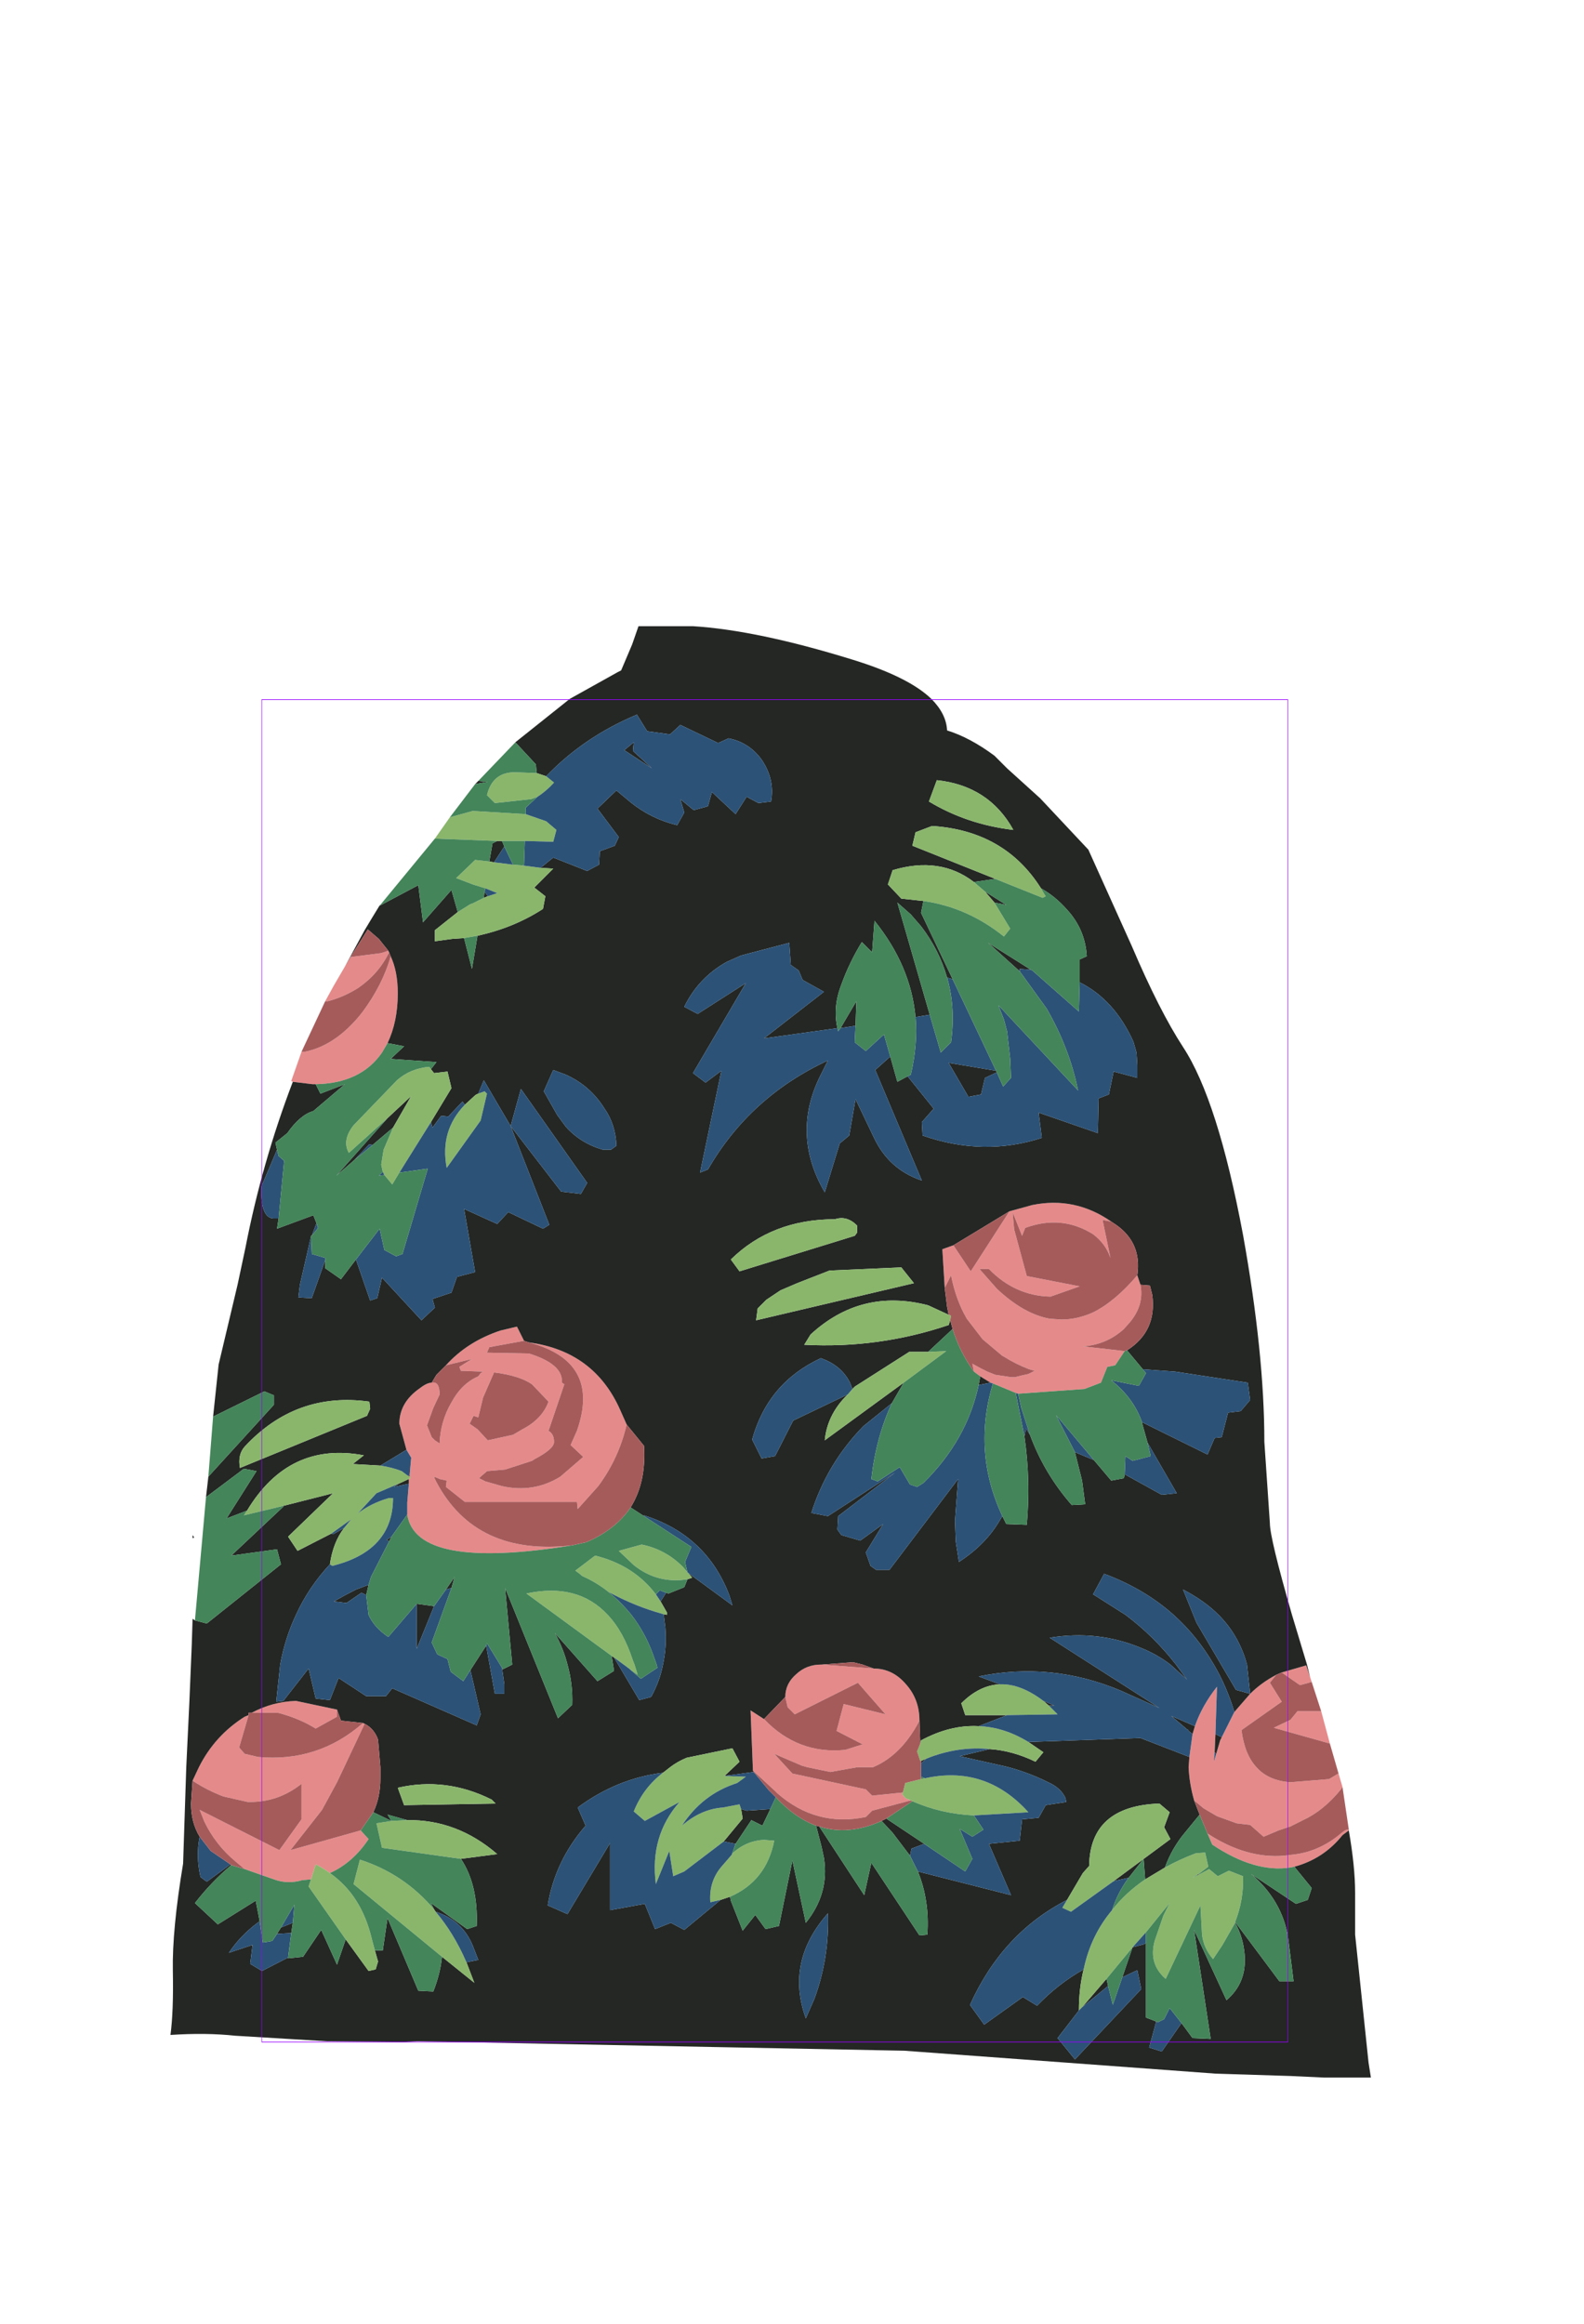 <?xml version="1.0" encoding="UTF-8" standalone="no"?>
<svg xmlns:ffdec="https://www.free-decompiler.com/flash" xmlns:xlink="http://www.w3.org/1999/xlink" ffdec:objectType="frame" height="147.15px" width="100.35px" xmlns="http://www.w3.org/2000/svg">
  <g transform="matrix(1.0, 0.0, 0.0, 1.0, 49.1, 86.8)">
    <use ffdec:characterId="1137" height="91.9" transform="matrix(1.0, 0.0, 0.0, 1.0, -38.3, -47.15)" width="76.05" xlink:href="#shape0"/>
    <use ffdec:characterId="1081" height="100.0" id="shape" transform="matrix(0.65, 0.0, 0.0, 0.85, -32.515, -42.501)" width="100.0" xlink:href="#sprite0"/>
    <use ffdec:characterId="1138" height="0.0" id="spineRef" transform="matrix(1.0, 0.0, 0.0, 1.0, 8.85, -47.9)" width="0.0" xlink:href="#sprite1"/>
  </g>
  <defs>
    <g id="shape0" transform="matrix(1.0, 0.0, 0.0, 1.0, 38.3, 47.15)">
      <path d="M33.9 19.4 L34.0 19.7 33.25 19.9 32.1 19.1 33.65 18.65 33.9 19.4 M34.6 21.55 L35.15 23.6 31.6 22.6 32.65 22.1 33.1 21.55 34.6 21.55 M35.7 25.5 L35.95 26.35 35.85 26.5 Q34.75 27.85 33.45 28.45 L32.65 28.85 31.9 29.1 30.95 29.5 30.1 28.75 29.25 28.65 28.0 28.2 27.15 27.7 26.55 27.2 Q26.25 26.15 26.2 25.1 L26.25 24.45 26.45 23.0 26.6 22.5 Q27.05 21.2 28.0 20.0 L27.9 23.0 27.85 24.15 27.8 24.75 27.95 24.25 28.2 23.4 28.3 23.2 29.1 21.6 30.1 20.45 Q30.8 19.75 31.75 19.25 L31.35 19.75 32.1 20.95 29.55 22.75 Q29.75 24.3 30.5 25.1 31.25 25.95 32.65 26.05 L35.1 25.85 35.6 25.55 35.7 25.5 M36.35 29.05 L36.35 29.1 35.95 29.4 Q34.75 30.9 32.9 31.4 L32.65 31.45 Q30.4 31.8 27.7 30.0 L27.4 29.3 Q29.85 30.9 32.25 30.7 L32.65 30.65 Q34.45 30.5 35.9 29.25 36.2 29.0 36.35 29.05 M-30.55 -18.3 L-30.65 -18.35 -30.0 -20.2 -29.8 -20.2 Q-27.8 -20.6 -26.15 -22.7 -24.85 -24.45 -24.35 -26.25 -23.9 -25.3 -23.9 -23.9 -23.9 -22.1 -24.55 -20.75 L-24.9 -20.15 Q-26.25 -18.2 -29.1 -18.15 L-29.3 -18.15 -30.55 -18.3 M-28.5 -23.4 L-27.95 -24.4 -27.25 -25.6 -26.9 -26.2 -24.95 -26.45 -24.5 -26.6 -24.45 -26.5 Q-25.1 -25.15 -26.4 -24.25 -27.35 -23.65 -28.35 -23.4 L-28.5 -23.4 M10.75 -5.25 L10.6 -7.7 11.3 -7.95 12.4 -6.3 14.85 -10.1 16.3 -10.5 Q19.0 -11.05 21.3 -9.45 L20.75 -9.55 21.25 -7.15 Q20.95 -8.05 20.15 -8.65 18.15 -9.9 15.85 -9.05 L15.65 -8.55 15.05 -10.05 15.15 -8.95 15.95 -6.0 19.3 -5.35 17.45 -4.7 Q15.2 -4.75 13.55 -6.45 L12.95 -6.45 14.05 -5.2 Q15.75 -3.6 17.4 -3.3 L18.15 -3.25 Q19.15 -3.25 20.15 -3.7 21.55 -4.4 22.95 -6.05 L23.15 -5.45 Q23.4 -4.2 22.5 -3.1 L22.1 -2.65 Q21.0 -1.65 19.5 -1.55 L22.15 -1.25 21.55 -0.35 21.05 -0.25 20.65 0.75 19.6 1.15 15.4 1.45 15.25 1.4 13.8 0.8 13.65 0.75 13.0 0.35 12.6 0.05 12.5 -0.45 13.05 -0.15 13.45 0.05 13.95 0.25 14.95 0.4 15.2 0.4 15.6 0.3 16.05 0.2 16.45 0.0 16.1 -0.1 Q15.2 -0.45 14.5 -0.9 L14.4 -0.95 13.15 -2.0 12.15 -3.3 Q11.45 -4.5 11.15 -6.05 L10.75 -5.25 M-21.75 0.75 Q-21.25 0.65 -21.25 1.5 L-21.65 2.35 -22.05 3.45 -21.75 4.2 -21.55 4.4 -21.25 4.6 Q-21.2 3.2 -20.5 2.0 -19.85 0.8 -18.8 0.35 L-18.65 0.15 -18.5 0.05 -19.9 0.0 -20.0 -0.25 -19.2 -0.75 -20.85 -0.35 Q-19.5 -1.85 -17.4 -2.55 L-16.35 -2.8 -15.9 -1.9 -18.1 -1.5 -18.25 -1.15 -15.6 -1.1 Q-13.5 -0.45 -13.5 0.65 L-13.5 0.75 -13.35 0.85 -14.35 3.8 Q-14.0 4.0 -14.0 4.5 -14.0 4.95 -15.25 5.6 L-15.4 5.7 -17.1 6.25 -18.25 6.35 -18.3 6.4 -18.65 6.7 -18.75 6.8 -18.35 7.0 -17.3 7.3 Q-15.3 7.75 -13.6 6.7 L-12.15 5.45 -12.95 4.7 -12.55 3.8 Q-11.0 -0.6 -15.6 -1.8 -11.45 -1.25 -9.8 2.5 L-9.4 3.4 Q-9.9 5.55 -11.2 7.3 L-12.5 8.75 -12.55 8.3 -19.65 8.3 -20.85 7.35 -20.8 6.95 -21.25 6.85 -21.35 6.8 -21.6 6.7 -21.55 6.85 -21.45 7.05 Q-18.95 11.75 -12.85 11.05 -22.75 12.65 -23.3 9.1 L-23.3 8.35 -23.2 7.15 -23.2 6.85 -23.1 6.8 -23.15 6.7 -23.15 6.6 -23.05 5.5 -23.2 5.25 -23.35 5.0 -23.8 3.35 Q-23.8 2.0 -22.5 1.1 -22.05 0.75 -21.75 0.75 M-18.8 2.95 L-19.1 2.85 -19.35 3.35 -18.85 3.7 -18.2 4.4 -16.6 4.05 -16.0 3.7 Q-14.75 3.05 -14.35 1.95 L-15.4 0.85 Q-16.2 0.3 -17.8 0.1 L-18.5 1.7 -18.8 2.95 M-1.4 25.3 L-1.55 21.5 -0.7 22.05 Q1.45 24.3 4.45 24.0 L5.55 23.65 3.9 22.8 4.35 21.1 7.0 21.75 5.25 19.75 1.25 21.75 0.8 21.3 0.65 20.65 Q0.65 19.8 1.35 19.2 2.0 18.6 2.9 18.6 L2.95 18.6 6.25 18.85 Q7.45 18.85 8.3 19.85 9.15 20.8 9.15 22.15 8.0 24.35 6.2 25.1 L5.2 25.1 3.5 25.4 2.05 25.1 1.7 25.0 -0.05 24.25 1.1 25.5 5.75 26.5 6.15 26.9 8.1 26.7 8.05 26.8 8.25 27.05 8.6 27.2 6.15 27.85 5.75 28.25 Q2.6 28.9 0.15 26.75 L0.0 26.6 -1.3 25.4 -1.4 25.3 M-33.15 21.65 Q-31.85 20.95 -30.35 20.9 L-27.75 21.45 -27.75 21.9 -29.1 22.65 Q-30.15 22.0 -31.5 21.65 L-33.15 21.65 M-26.1 22.3 L-26.0 22.35 -27.3 25.1 -27.75 26.05 -28.7 27.8 -30.7 30.35 -26.25 29.1 -25.75 29.65 Q-26.75 31.15 -28.2 31.8 -28.6 31.5 -29.1 31.25 L-29.4 32.2 -29.95 32.25 Q-30.8 32.5 -31.6 32.25 L-33.6 31.55 -34.2 31.05 Q-35.45 30.0 -36.15 28.55 L-36.45 27.8 -31.4 30.35 -30.0 28.4 -30.0 26.15 Q-31.45 27.3 -33.25 27.3 L-33.4 27.3 -34.95 26.95 Q-36.0 26.55 -36.9 25.95 L-36.5 25.1 Q-35.5 23.1 -33.6 21.9 L-33.35 21.8 -33.95 23.85 -33.6 24.25 -32.75 24.45 Q-28.95 24.8 -26.1 22.3" fill="#e58a8a" fill-rule="evenodd" stroke="none"/>
      <path d="M-16.45 -39.8 L-13.0 -42.55 -9.95 -44.25 -9.75 -44.35 -9.05 -46.0 -8.65 -47.15 -5.2 -47.15 Q-1.15 -46.9 4.85 -45.05 8.45 -43.95 9.9 -42.55 10.85 -41.6 10.9 -40.55 12.35 -40.1 13.9 -38.95 L14.7 -38.15 16.8 -36.25 19.85 -33.0 22.6 -26.9 Q24.35 -22.8 25.85 -20.5 28.05 -17.15 29.65 -8.6 31.0 -1.1 31.0 4.5 L31.35 9.65 Q31.35 10.6 32.75 15.45 L33.7 18.6 33.9 19.4 33.65 18.65 32.1 19.1 31.75 19.25 Q30.8 19.75 30.1 20.45 L29.9 18.6 Q29.4 16.75 28.1 15.45 27.2 14.55 25.85 13.85 L26.7 15.95 29.2 20.2 30.1 20.45 29.1 21.6 Q28.6 19.95 27.8 18.6 26.75 16.8 25.25 15.45 23.4 13.8 20.85 12.85 L20.15 14.15 22.2 15.45 Q24.0 16.8 25.4 18.6 L26.1 19.55 25.05 18.6 Q24.2 17.95 23.2 17.55 20.45 16.4 17.4 16.9 L24.35 21.35 21.9 20.25 Q17.5 18.4 12.9 19.35 L14.25 19.85 Q12.95 19.9 11.8 21.05 L12.05 21.8 14.7 21.8 12.9 22.5 Q11.1 22.4 9.25 23.4 L9.2 23.6 9.15 22.15 Q9.15 20.8 8.3 19.85 7.45 18.85 6.25 18.85 L5.55 18.6 4.95 18.45 2.95 18.6 2.9 18.6 Q2.0 18.6 1.35 19.2 0.65 19.8 0.65 20.65 L-0.7 22.05 -1.55 21.5 -1.4 25.3 -1.35 25.4 -3.2 25.65 -2.25 24.75 -2.7 23.9 -5.6 24.5 Q-6.2 24.75 -6.65 25.1 L-7.1 25.45 Q-10.0 25.8 -12.5 27.65 L-12.0 28.8 Q-13.95 31.05 -14.4 33.85 L-13.15 34.4 -10.45 29.9 -10.45 34.15 -8.25 33.75 -7.6 35.35 -6.6 34.95 -5.75 35.4 -3.45 33.5 -2.85 33.3 -2.8 33.55 -2.05 35.45 -1.25 34.45 -0.6 35.35 0.25 35.15 1.1 31.0 1.95 34.95 Q3.45 33.1 3.1 30.85 L2.95 30.15 2.6 28.8 2.8 28.85 5.65 33.2 6.1 31.15 9.15 35.75 9.65 35.7 Q9.8 33.55 9.05 31.7 L14.95 33.2 13.55 29.95 15.5 29.75 15.65 28.4 16.7 28.3 17.15 27.5 18.45 27.3 18.4 27.05 Q18.1 26.4 17.3 26.05 16.1 25.45 14.8 25.1 L14.6 25.05 11.7 24.4 13.6 23.95 Q15.05 24.05 16.5 24.75 L17.0 24.15 16.05 23.5 23.15 23.25 26.25 24.45 26.2 25.1 Q26.25 26.15 26.55 27.2 L26.9 28.1 26.0 29.2 Q25.15 30.2 24.7 31.45 L23.45 32.2 23.35 30.9 22.4 32.1 21.5 32.3 21.4 32.35 25.05 29.65 24.65 28.9 25.0 27.95 24.35 27.4 Q19.95 27.55 19.9 31.35 L19.5 31.8 18.5 33.5 Q14.4 35.6 12.35 40.15 L13.25 41.4 15.7 39.65 16.6 40.2 Q17.95 38.8 19.55 37.9 19.25 39.1 19.25 40.5 L17.9 42.25 19.0 43.6 23.2 39.15 22.95 37.95 22.0 38.4 22.65 36.5 23.4 36.3 23.5 36.2 23.5 40.95 24.15 41.2 23.7 42.85 24.5 43.1 25.75 41.3 26.45 42.25 27.6 42.3 26.55 35.4 28.6 39.85 Q29.9 38.75 29.75 36.95 29.65 35.85 29.15 34.95 L29.15 34.9 31.95 38.65 32.85 38.65 32.5 35.85 Q32.1 33.5 30.15 31.85 L33.0 33.75 33.75 33.5 34.0 32.75 32.9 31.4 Q34.75 30.9 35.95 29.4 L36.35 29.1 Q36.75 31.4 36.75 33.05 L36.75 35.7 37.6 43.8 37.75 44.75 34.8 44.75 32.65 44.65 27.9 44.5 8.2 43.05 -22.7 42.45 -23.55 42.5 -28.4 42.45 -34.2 42.1 Q-36.05 41.9 -38.3 42.05 -38.1 40.55 -38.15 38.0 -38.2 35.4 -37.5 31.2 L-37.3 25.1 -37.1 20.9 -36.95 17.3 -36.9 15.7 -36.75 15.8 -36.0 16.0 -31.3 12.25 -31.55 11.3 -34.45 11.7 -31.15 8.6 -31.15 8.55 -28.0 7.75 -30.85 10.5 -30.25 11.4 -28.1 10.3 -28.0 10.35 -27.3 9.95 Q-28.0 10.85 -28.2 12.25 -29.55 13.7 -30.35 15.45 -31.05 16.95 -31.35 18.6 L-31.6 20.95 -31.15 20.9 -29.55 18.85 -29.1 20.75 -28.2 20.85 -27.65 19.45 -25.9 20.6 -24.65 20.6 -24.25 20.1 -18.9 22.45 -18.65 21.75 -19.3 18.95 -18.3 17.4 -17.75 20.45 -17.15 20.45 -17.15 19.85 -17.3 18.8 -17.25 18.9 -16.65 18.6 -17.1 13.75 -13.75 22.0 -12.85 21.15 Q-12.8 19.85 -13.15 18.6 -13.4 17.6 -13.95 16.6 L-11.25 19.65 -10.2 19.0 -10.35 18.05 -10.2 18.15 -8.6 20.85 -7.85 20.65 Q-7.3 19.65 -7.1 18.6 -6.85 17.45 -6.95 16.25 L-7.05 15.45 -7.1 15.4 -6.85 15.45 -6.85 15.3 -7.25 14.6 -6.9 14.05 -6.75 14.1 -5.75 13.7 -5.55 13.2 -5.25 13.1 -5.5 12.8 -2.7 14.85 -2.9 14.2 Q-4.35 10.4 -8.3 9.15 L-8.3 9.2 -9.15 8.65 Q-8.15 7.05 -8.3 4.75 L-9.4 3.4 -9.8 2.5 Q-11.45 -1.25 -15.6 -1.8 L-15.9 -1.9 -16.35 -2.8 -17.4 -2.55 Q-19.5 -1.85 -20.85 -0.35 L-21.45 0.25 -21.75 0.75 Q-22.05 0.75 -22.5 1.1 -23.8 2.0 -23.8 3.35 L-23.35 5.0 -25.0 6.0 -26.75 5.9 -26.05 5.35 Q-30.8 4.45 -33.45 8.85 L-34.75 9.35 -32.85 6.35 -33.65 6.2 -36.05 8.0 -35.9 6.7 -31.75 2.15 -31.75 1.55 -32.35 1.3 -35.6 2.9 -35.25 -0.4 -34.05 -5.45 -33.55 -7.8 Q-32.5 -13.2 -30.55 -18.3 L-29.3 -18.15 -29.1 -18.15 -28.8 -17.55 -27.25 -18.15 -29.25 -16.45 Q-30.1 -16.2 -30.9 -15.05 L-31.65 -14.45 -31.55 -14.0 -32.55 -11.65 Q-32.6 -9.65 -31.75 -9.65 L-31.45 -9.65 -31.55 -9.0 -29.25 -9.85 -29.05 -9.35 -29.35 -8.55 -29.4 -8.55 -29.4 -8.5 -30.1 -5.45 -30.2 -4.65 -29.35 -4.6 -28.5 -7.0 -28.5 -6.5 -27.5 -5.8 -26.55 -7.05 -25.65 -4.45 -25.2 -4.6 -24.9 -5.9 -22.4 -3.2 -21.55 -4.0 -21.7 -4.55 -20.5 -4.95 -20.15 -5.95 -19.0 -6.25 -19.7 -10.25 -17.6 -9.3 -16.9 -10.05 -14.7 -9.0 -14.3 -9.25 -16.75 -15.5 -13.55 -11.35 -12.3 -11.2 -11.9 -11.9 -16.1 -17.85 -16.75 -15.5 -18.45 -18.4 -18.8 -17.55 Q-18.95 -17.5 -19.05 -17.4 L-19.65 -16.85 -19.8 -17.05 -20.7 -16.1 -21.15 -16.15 -21.7 -15.4 -21.8 -15.75 -20.5 -17.9 -20.75 -18.95 -21.6 -18.85 -21.8 -19.1 -21.45 -19.55 -24.35 -19.75 -23.5 -20.55 -24.55 -20.75 Q-23.9 -22.1 -23.9 -23.9 -23.9 -25.3 -24.35 -26.25 L-24.45 -26.5 -24.5 -26.6 -25.1 -27.35 -25.8 -27.95 -26.9 -26.2 -27.25 -25.6 -26.0 -27.9 -25.55 -28.65 -25.0 -29.55 -24.65 -30.1 -25.0 -29.55 -25.05 -29.45 -22.6 -30.75 -22.3 -28.4 -20.5 -30.45 -20.1 -29.05 -21.55 -27.9 -21.55 -27.2 -20.45 -27.35 -19.7 -27.4 -19.2 -25.45 -18.85 -27.55 Q-16.55 -28.05 -14.7 -29.25 L-14.55 -30.05 -15.25 -30.6 -14.05 -31.8 -14.85 -31.85 -14.05 -32.5 -11.9 -31.65 -11.15 -32.05 -11.1 -32.9 -10.15 -33.25 -9.9 -33.8 -11.25 -35.6 -10.05 -36.75 -9.15 -36.0 Q-7.85 -34.95 -6.2 -34.55 L-5.75 -35.35 -6.0 -36.2 -5.15 -35.5 -4.25 -35.75 -4.0 -36.65 -2.5 -35.25 -1.8 -36.35 -1.05 -35.95 -0.25 -36.05 Q0.0 -37.45 -0.85 -38.7 -1.65 -39.8 -2.95 -40.05 L-3.6 -39.75 -6.0 -40.9 -6.65 -40.3 -8.1 -40.5 -8.75 -41.55 Q-12.1 -40.15 -14.5 -37.65 L-15.1 -37.85 -15.15 -38.4 -16.45 -39.8 M-19.0 -37.15 L-18.8 -37.35 -18.2 -37.3 -19.0 -37.15 M16.85 -30.55 Q14.55 -34.2 9.95 -34.5 L8.9 -34.1 8.7 -33.25 13.95 -31.15 12.6 -30.95 Q10.45 -32.6 7.45 -31.7 L7.15 -30.8 8.0 -29.9 9.4 -29.75 9.25 -29.0 11.25 -24.8 10.9 -24.9 Q10.4 -26.65 9.25 -28.15 L8.6 -28.9 7.75 -29.65 9.8 -22.55 8.9 -22.4 Q8.6 -25.65 6.3 -28.5 L6.15 -26.5 5.5 -27.15 Q4.7 -25.85 4.2 -24.45 3.65 -23.05 3.95 -21.7 L-0.7 -21.05 3.1 -24.0 1.75 -24.75 1.5 -25.35 1.0 -25.7 0.9 -27.1 -2.15 -26.3 -3.05 -25.9 Q-4.85 -24.9 -5.75 -23.05 L-4.9 -22.6 -1.85 -24.55 -5.2 -18.85 -4.4 -18.25 -3.4 -19.0 -4.75 -12.55 -4.25 -12.75 Q-1.6 -17.35 3.35 -19.65 L2.9 -18.75 Q1.0 -15.0 3.15 -11.3 L4.1 -14.4 4.7 -14.9 5.1 -17.2 6.25 -14.8 Q7.2 -12.75 9.3 -12.05 L6.35 -19.05 7.3 -19.9 7.75 -18.3 8.4 -18.65 10.05 -16.6 9.3 -15.75 9.35 -14.9 Q13.2 -13.55 16.9 -14.75 L16.7 -16.35 20.45 -15.05 20.5 -17.25 21.15 -17.5 21.45 -18.95 22.95 -18.55 22.95 -19.35 22.9 -20.15 22.7 -20.85 Q21.5 -23.5 19.3 -24.6 L19.3 -26.05 19.75 -26.25 Q19.65 -27.95 18.5 -29.2 17.75 -30.05 16.85 -30.55 M13.9 -29.65 L13.3 -30.35 14.65 -29.5 13.9 -29.65 M16.2 -25.4 L15.5 -25.45 15.5 -25.3 13.5 -27.1 16.2 -25.4 M14.05 -18.9 L13.3 -18.55 13.05 -17.5 12.25 -17.35 11.0 -19.5 14.0 -19.0 14.05 -18.9 M15.1 -34.25 Q13.55 -37.05 10.25 -37.4 L9.75 -36.05 Q12.15 -34.6 15.1 -34.25 M4.15 -21.7 L5.15 -23.4 5.1 -21.85 4.15 -21.7 M11.0 -3.55 L9.7 -4.15 Q5.45 -5.25 2.25 -2.3 L1.85 -1.65 Q6.55 -1.4 11.0 -2.9 L11.1 -3.2 11.25 -2.65 9.7 -1.2 8.5 -1.2 5.05 1.0 4.9 1.15 4.75 0.75 Q4.2 -0.35 2.9 -0.8 -0.45 0.75 -1.45 4.35 L-0.85 5.55 0.0 5.4 1.15 3.15 4.6 1.5 4.45 1.65 Q3.3 2.85 3.15 4.4 L8.15 0.75 7.4 2.05 5.6 3.5 Q3.3 5.85 2.3 9.0 L3.35 9.2 7.6 6.45 4.0 9.2 3.95 10.05 4.2 10.4 5.4 10.75 6.85 9.7 5.75 11.5 6.05 12.35 6.4 12.6 7.25 12.6 11.6 6.85 11.4 9.5 11.45 10.8 11.65 12.1 Q13.35 11.0 14.25 9.45 L14.4 9.2 14.65 9.7 15.95 9.75 Q16.2 6.9 15.8 4.15 L15.9 3.65 16.15 4.05 Q17.05 6.5 18.8 8.5 L19.65 8.45 19.45 6.95 19.0 5.15 20.2 5.65 21.3 6.95 22.1 6.8 22.15 6.55 24.5 7.85 25.45 7.75 23.6 4.55 23.25 3.3 23.25 3.25 27.4 5.3 27.85 4.25 28.3 4.2 28.7 2.65 29.5 2.55 30.1 1.85 29.95 0.75 25.35 0.05 23.3 -0.1 22.3 -1.3 Q24.2 -2.5 23.9 -4.8 L23.75 -5.4 23.15 -5.45 22.95 -6.05 Q23.25 -8.1 21.6 -9.25 L21.3 -9.45 Q19.0 -11.05 16.3 -10.5 L14.85 -10.1 11.3 -7.95 10.6 -7.7 10.75 -5.25 10.9 -4.05 11.0 -3.55 M1.4 -5.55 L0.35 -5.1 -0.55 -4.5 -1.1 -3.95 -1.2 -3.2 8.8 -5.55 8.0 -6.55 3.45 -6.35 1.4 -5.55 M5.2 -8.75 L5.2 -9.2 Q4.55 -9.85 3.8 -9.6 -0.2 -9.6 -2.8 -7.05 L-2.25 -6.3 5.05 -8.55 5.2 -8.75 M13.0 0.35 L13.65 0.75 12.9 0.9 13.0 0.35 M-8.95 -39.8 L-9.0 -39.25 -7.8 -38.15 -9.55 -39.3 -8.95 -39.8 M-18.1 -32.25 L-17.9 -33.4 -17.6 -33.55 -17.3 -33.55 -17.15 -33.2 -17.8 -32.2 -18.1 -32.25 M-18.45 -29.95 L-18.4 -30.35 -18.2 -30.05 -18.45 -29.95 M-24.55 -16.0 L-23.05 -17.4 -24.2 -15.4 -25.5 -14.3 -25.7 -14.35 -26.65 -13.35 -27.8 -12.35 -24.55 -16.0 M-13.25 -18.75 L-14.05 -19.05 -14.65 -17.7 -13.8 -16.2 -13.25 -15.45 Q-12.3 -14.4 -10.9 -14.0 L-10.4 -14.0 -10.05 -14.25 Q-10.1 -15.6 -10.8 -16.6 -11.7 -18.05 -13.25 -18.75 M-23.15 6.6 L-23.15 6.7 -23.25 6.65 -23.15 6.6 M-23.2 6.85 L-23.2 7.15 -24.15 7.35 -23.85 7.15 -23.2 6.85 M-12.2 13.0 L-12.35 12.9 -12.25 12.95 -12.2 13.0 M-20.5 13.75 L-20.85 13.85 -20.3 13.05 -20.5 13.75 M-21.6 14.9 L-22.7 17.6 -22.7 14.75 -21.6 14.9 M-25.9 14.2 L-26.2 14.05 -27.15 14.7 -27.95 14.6 Q-27.25 14.2 -26.55 13.85 L-25.75 13.55 -25.9 14.2 M-24.45 10.8 L-24.6 10.7 -24.3 10.5 -24.45 10.8 M-25.85 2.85 L-25.65 2.4 -25.7 1.95 Q-30.35 1.3 -33.6 4.8 -34.05 5.3 -33.9 6.15 L-25.85 2.85 M-36.9 10.4 L-36.8 10.55 -36.9 10.6 -36.9 10.4 M-33.15 21.65 L-33.35 21.65 -33.35 21.8 -33.6 21.9 Q-35.5 23.1 -36.5 25.1 L-36.9 25.95 -37.0 27.4 Q-37.0 28.6 -36.45 29.5 -36.7 30.7 -36.4 32.05 L-36.0 32.35 -34.5 31.25 -34.45 31.3 Q-35.7 32.35 -36.75 33.7 L-35.3 35.05 -32.9 33.55 -32.65 34.85 -32.85 35.0 Q-33.9 35.8 -34.6 36.85 L-33.1 36.35 -33.25 37.55 -32.5 38.0 -30.85 37.15 -30.85 37.2 -29.9 37.1 -28.75 35.4 -27.75 37.6 -27.2 36.0 -25.75 38.0 -25.3 37.9 -25.15 37.4 -25.35 36.7 -24.85 36.7 -24.55 34.65 -22.6 39.25 -21.65 39.3 Q-21.2 38.15 -21.1 37.1 L-19.05 38.75 -19.55 37.45 -18.8 37.3 -19.15 36.4 Q-19.8 34.8 -21.5 34.25 L-21.6 34.1 -21.8 33.7 -19.5 35.35 -18.9 35.15 Q-18.8 32.55 -19.9 30.9 L-17.6 30.6 Q-20.15 28.4 -23.3 28.45 L-24.55 28.1 -24.3 28.5 -25.45 27.95 Q-25.0 27.0 -25.0 25.8 L-25.0 25.1 -25.15 23.35 Q-25.4 22.65 -26.0 22.35 L-26.1 22.3 -27.5 22.15 -27.75 21.45 -30.35 20.9 Q-31.85 20.95 -33.15 21.65 M-23.9 26.4 L-23.5 27.5 -17.7 27.4 -17.95 27.15 Q-20.85 25.7 -23.9 26.4 M-31.3 35.25 L-30.55 34.95 -30.65 35.6 -31.55 35.65 -31.3 35.25 M-2.15 27.75 L-1.8 27.85 -0.3 27.75 -0.8 28.8 -1.5 28.45 -2.5 29.95 -3.25 29.8 -2.05 28.35 -2.15 27.75 M6.75 28.5 L7.05 28.35 9.45 29.95 8.65 30.25 8.55 30.7 7.45 29.25 6.75 28.5 M17.0 20.9 L17.7 21.2 17.35 21.2 17.0 20.9 M26.45 23.0 L26.2 22.8 26.2 22.75 26.1 22.7 25.1 21.85 26.6 22.5 26.45 23.0 M27.9 23.0 L28.3 23.2 28.2 23.4 27.95 24.25 27.85 24.15 27.9 23.0 M9.25 24.7 L9.6 24.55 9.25 24.85 9.25 24.7 M1.95 41.0 L2.5 39.75 Q3.45 37.15 3.35 34.35 0.65 37.4 1.95 41.0 M19.45 40.3 L21.0 38.5 21.1 38.95 19.45 40.3 M26.85 31.9 L26.75 31.95 26.75 31.9 26.85 31.85 26.85 31.9" fill="#242724" fill-rule="evenodd" stroke="none"/>
      <path d="M-21.55 -33.7 L-20.6 -35.05 -19.15 -35.45 -15.8 -35.25 -14.5 -34.8 -13.85 -34.25 -14.05 -33.5 -15.85 -33.55 -17.3 -33.55 -17.6 -33.55 -21.55 -33.7 M-15.1 -37.85 L-14.5 -37.65 -14.0 -37.25 Q-14.5 -36.7 -15.05 -36.35 L-15.45 -36.2 -17.75 -35.95 -18.25 -36.45 Q-17.9 -37.9 -16.5 -37.9 L-15.1 -37.85 M-14.85 -31.85 L-14.05 -31.8 -15.25 -30.6 -14.55 -30.05 -14.7 -29.25 Q-16.55 -28.05 -18.85 -27.55 L-19.7 -27.4 -20.45 -27.35 -21.55 -27.2 -21.55 -27.9 -20.1 -29.05 -19.3 -29.55 -19.15 -29.6 -18.45 -29.95 -18.2 -30.05 -17.6 -30.25 -18.35 -30.55 -19.15 -30.8 -20.2 -31.2 -19.0 -32.35 -18.1 -32.25 -17.8 -32.2 -16.6 -32.05 -16.0 -32.0 -14.85 -31.85 M13.95 -31.15 L8.7 -33.25 8.9 -34.1 9.95 -34.5 Q14.55 -34.2 16.85 -30.55 L17.05 -30.2 17.15 -30.05 16.95 -29.95 13.95 -31.15 M9.4 -29.75 L8.0 -29.9 7.15 -30.8 7.45 -31.7 Q10.45 -32.6 12.6 -30.95 L13.3 -30.35 13.9 -29.65 14.9 -28.0 14.5 -27.5 Q12.2 -29.35 9.4 -29.75 M15.1 -34.25 Q12.15 -34.6 9.75 -36.05 L10.25 -37.4 Q13.55 -37.05 15.1 -34.25 M5.2 -8.75 L5.05 -8.55 -2.25 -6.3 -2.8 -7.05 Q-0.2 -9.6 3.8 -9.6 4.55 -9.85 5.2 -9.2 L5.2 -8.75 M1.4 -5.55 L3.45 -6.35 8.0 -6.55 8.8 -5.55 -1.2 -3.2 -1.1 -3.95 -0.55 -4.5 0.35 -5.1 1.4 -5.55 M11.1 -3.2 L11.0 -2.9 Q6.55 -1.4 1.85 -1.65 L2.25 -2.3 Q5.45 -5.25 9.7 -4.15 L11.0 -3.55 11.15 -3.5 11.1 -3.2 M8.15 0.75 L3.15 4.4 Q3.3 2.85 4.45 1.65 L4.6 1.5 4.9 1.15 5.05 1.0 8.5 -1.2 9.7 -1.2 10.85 -1.25 8.15 0.75 M-21.8 -19.1 L-21.6 -18.85 -20.75 -18.95 -20.5 -17.9 -21.8 -15.75 -23.8 -12.55 -24.25 -11.8 -24.75 -12.4 -24.85 -12.6 -24.95 -13.05 -24.8 -14.0 -24.2 -15.4 -23.05 -17.4 -24.55 -16.0 -27.0 -13.8 Q-27.45 -14.6 -26.7 -15.55 L-23.95 -18.4 Q-23.1 -19.15 -21.9 -19.25 L-21.8 -19.1 M-19.65 -16.85 L-19.05 -17.4 Q-18.95 -17.5 -18.8 -17.55 L-18.4 -17.7 -18.25 -17.55 -18.65 -15.85 -20.8 -12.85 Q-21.25 -15.2 -19.65 -16.85 M-23.15 6.7 L-23.1 6.8 -23.2 6.85 -23.85 7.15 -25.25 7.75 -26.45 9.05 Q-25.65 8.4 -24.45 8.05 L-24.2 8.05 Q-24.2 11.4 -28.05 12.35 L-28.2 12.25 Q-28.0 10.85 -27.3 9.95 L-26.85 9.4 -28.1 10.3 -30.25 11.4 -30.85 10.5 -28.0 7.75 -31.15 8.55 -33.65 9.15 -33.45 8.85 Q-30.8 4.45 -26.05 5.35 L-26.75 5.9 -25.0 6.0 Q-24.3 6.1 -23.65 6.35 L-23.25 6.65 -23.15 6.7 M-5.5 12.8 L-5.25 13.1 -5.55 13.2 Q-7.45 13.5 -8.95 12.3 L-9.9 11.4 -8.45 11.0 Q-6.95 11.3 -5.85 12.4 L-5.55 12.75 -5.5 12.8 M-7.25 14.6 L-6.85 15.3 -6.85 15.45 -7.1 15.4 Q-8.9 14.9 -10.55 14.0 -11.3 13.4 -12.2 13.0 L-12.25 12.95 -12.65 12.65 -11.4 11.7 Q-8.95 12.3 -7.55 14.15 L-7.25 14.6 M-10.2 18.15 L-10.35 18.05 -15.75 14.1 Q-12.5 13.4 -10.6 15.45 -9.6 16.5 -9.0 18.35 L-8.9 18.6 -8.7 19.25 -9.25 18.85 -10.2 18.15 M8.6 27.2 L8.25 27.05 8.05 26.8 8.1 26.7 8.25 26.1 9.25 25.85 9.5 25.8 Q13.35 24.95 16.05 27.95 L12.6 28.15 Q10.5 28.05 8.7 27.25 L8.6 27.2 M-7.1 25.45 L-6.65 25.1 Q-6.2 24.75 -5.6 24.5 L-2.7 23.9 -2.25 24.75 -3.2 25.65 -3.25 25.65 -1.85 25.7 -2.4 26.1 Q-4.6 26.8 -5.9 28.8 -4.7 27.75 -3.3 27.65 L-2.25 27.45 -2.15 27.75 -2.05 28.35 -3.25 29.8 -5.75 31.7 -6.45 32.0 -6.7 30.4 -7.55 32.5 Q-7.95 29.45 -6.05 27.3 L-8.25 28.5 -8.95 27.9 Q-8.35 26.4 -7.1 25.45 M-25.85 2.85 L-33.9 6.15 Q-34.05 5.3 -33.6 4.8 -30.35 1.3 -25.7 1.95 L-25.65 2.4 -25.85 2.85 M-23.3 28.45 Q-20.15 28.4 -17.6 30.6 L-19.9 30.9 -24.9 30.2 -25.25 28.65 -24.3 28.5 -23.3 28.45 M-21.6 34.1 L-21.5 34.25 Q-20.35 35.6 -19.55 37.45 L-19.05 38.75 -21.1 37.1 -26.7 32.5 -26.3 30.95 Q-23.5 31.85 -21.6 34.1 M-25.35 36.7 L-25.15 37.4 -25.3 37.9 -25.75 38.0 -27.2 36.0 -29.55 32.65 -29.4 32.2 -29.1 31.25 Q-28.6 31.5 -28.2 31.8 -26.2 33.2 -25.55 35.95 L-25.35 36.7 M-23.9 26.4 Q-20.85 25.7 -17.95 27.15 L-17.7 27.4 -23.5 27.5 -23.9 26.4 M-2.75 30.65 L-2.75 30.6 Q-1.85 29.75 -0.7 29.7 L-0.05 29.75 Q-0.55 32.3 -2.85 33.3 L-3.45 33.5 -4.1 33.65 Q-4.2 32.35 -3.4 31.4 L-2.75 30.65 M14.25 19.85 Q15.55 19.8 17.0 20.9 L17.35 21.2 17.9 21.75 14.7 21.8 12.05 21.8 11.8 21.05 Q12.95 19.9 14.25 19.85 M12.9 22.5 Q14.5 22.55 16.05 23.5 L17.0 24.15 16.5 24.75 Q15.05 24.05 13.6 23.95 11.6 23.75 9.6 24.55 L9.25 24.7 9.2 24.7 9.0 24.1 9.2 23.6 9.25 23.4 Q11.1 22.4 12.9 22.5 M21.4 32.35 L18.75 34.25 18.2 34.0 18.5 33.5 19.5 31.8 19.9 31.35 Q19.95 27.55 24.35 27.4 L25.0 27.95 24.65 28.9 25.05 29.65 21.4 32.35 M19.55 37.9 Q20.0 35.75 21.35 34.15 22.2 33.05 23.45 32.2 L24.7 31.45 Q25.6 30.95 26.65 30.55 L27.25 30.5 27.45 31.4 26.85 31.85 26.75 31.9 26.45 32.1 26.75 31.95 26.85 31.9 27.5 31.55 28.05 32.0 28.75 31.65 29.65 32.0 Q29.7 33.5 29.15 34.9 L29.15 34.95 28.35 36.35 27.75 37.25 Q27.15 36.55 27.05 35.7 L26.95 33.85 24.75 38.5 Q23.65 37.55 24.05 36.1 L24.6 34.5 25.0 33.7 23.5 35.55 22.65 36.5 21.0 38.5 19.45 40.3 19.25 40.5 Q19.25 39.1 19.55 37.9" fill="#8ab66c" fill-rule="evenodd" stroke="none"/>
      <path d="M-14.5 -37.65 Q-12.1 -40.15 -8.75 -41.55 L-8.1 -40.5 -6.65 -40.3 -6.0 -40.9 -3.6 -39.75 -2.95 -40.05 Q-1.65 -39.8 -0.85 -38.7 0.0 -37.45 -0.25 -36.05 L-1.05 -35.95 -1.8 -36.35 -2.5 -35.25 -4.0 -36.65 -4.25 -35.75 -5.15 -35.5 -6.0 -36.2 -5.75 -35.35 -6.2 -34.55 Q-7.85 -34.95 -9.15 -36.0 L-10.05 -36.75 -11.25 -35.6 -9.9 -33.8 -10.15 -33.25 -11.1 -32.9 -11.15 -32.05 -11.9 -31.65 -14.05 -32.5 -14.85 -31.85 -16.0 -32.0 -15.9 -32.05 -15.85 -33.55 -14.05 -33.5 -13.85 -34.25 -14.5 -34.8 -15.8 -35.25 -15.8 -35.65 -15.05 -36.35 Q-14.5 -36.7 -14.0 -37.25 L-14.5 -37.65 M19.3 -24.6 Q21.5 -23.5 22.7 -20.85 L22.9 -20.15 22.95 -19.35 22.95 -18.55 21.45 -18.95 21.15 -17.5 20.5 -17.25 20.45 -15.05 16.7 -16.35 16.9 -14.75 Q13.2 -13.55 9.35 -14.9 L9.3 -15.75 10.05 -16.6 8.4 -18.65 8.6 -18.75 Q9.05 -20.65 8.9 -22.4 L9.8 -22.55 10.5 -20.15 11.15 -20.8 Q11.45 -23.0 10.9 -24.9 L11.25 -24.8 14.0 -19.0 11.0 -19.5 12.25 -17.35 13.05 -17.5 13.3 -18.55 14.05 -18.9 14.45 -18.0 14.95 -18.55 14.9 -19.75 14.7 -21.5 14.5 -22.25 14.15 -23.15 19.2 -17.75 Q18.65 -20.45 17.2 -22.95 L15.5 -25.3 15.5 -25.45 16.2 -25.4 16.3 -25.35 19.25 -22.75 19.3 -24.6 M7.3 -19.9 L6.35 -19.05 9.3 -12.05 Q7.2 -12.75 6.25 -14.8 L5.1 -17.2 4.7 -14.9 4.1 -14.4 3.15 -11.3 Q1.0 -15.0 2.9 -18.75 L3.35 -19.65 Q-1.6 -17.35 -4.25 -12.75 L-4.75 -12.55 -3.4 -19.0 -4.4 -18.25 -5.2 -18.85 -1.85 -24.55 -4.9 -22.6 -5.75 -23.05 Q-4.85 -24.9 -3.05 -25.9 L-2.15 -26.3 0.9 -27.1 1.0 -25.7 1.5 -25.35 1.75 -24.75 3.1 -24.0 -0.7 -21.05 3.95 -21.7 4.0 -21.5 4.15 -21.7 5.1 -21.85 5.05 -20.8 5.75 -20.25 6.9 -21.3 7.3 -19.9 M23.3 -0.1 L25.35 0.05 29.95 0.75 30.1 1.85 29.5 2.55 28.7 2.65 28.3 4.2 27.85 4.25 27.4 5.3 23.25 3.25 Q22.7 1.7 21.3 0.6 L23.05 0.95 23.5 0.15 23.3 -0.1 M23.6 4.55 L25.45 7.75 24.5 7.85 22.15 6.55 22.2 5.4 22.65 5.7 23.8 5.4 23.6 4.55 M20.2 5.65 L19.0 5.15 17.8 2.8 20.2 5.65 M16.15 4.05 L15.9 3.65 15.8 4.15 15.25 1.4 15.4 1.45 15.6 2.35 16.15 4.05 M14.4 9.2 L14.25 9.45 Q13.35 11.0 11.65 12.1 L11.45 10.8 11.4 9.5 11.6 6.85 7.25 12.6 6.4 12.6 6.05 12.35 5.75 11.5 6.85 9.7 5.4 10.75 4.2 10.4 3.95 10.05 4.0 9.2 7.6 6.45 3.35 9.2 2.3 9.0 Q3.3 5.85 5.6 3.5 L7.4 2.05 Q6.4 4.2 6.1 6.85 L6.5 7.0 7.9 6.1 8.55 7.2 9.0 7.35 9.4 7.1 Q12.15 4.4 12.9 0.9 L13.65 0.75 13.8 0.8 Q12.5 5.15 14.4 9.2 M4.6 1.5 L1.15 3.15 0.0 5.4 -0.85 5.55 -1.45 4.35 Q-0.45 0.75 2.9 -0.8 4.2 -0.35 4.75 0.75 L4.9 1.15 4.6 1.5 M-8.95 -39.8 L-9.55 -39.3 -7.8 -38.15 -9.0 -39.25 -8.95 -39.8 M-17.8 -32.2 L-17.15 -33.2 -16.6 -32.05 -17.8 -32.2 M-18.4 -30.35 L-18.35 -30.55 -17.6 -30.25 -18.2 -30.05 -18.4 -30.35 M-21.8 -15.75 L-21.7 -15.4 -21.15 -16.15 -20.7 -16.1 -19.8 -17.05 -19.65 -16.85 Q-21.25 -15.2 -20.8 -12.85 L-18.65 -15.85 -18.25 -17.55 -18.4 -17.7 -18.8 -17.55 -18.45 -18.4 -16.75 -15.5 -16.1 -17.85 -11.9 -11.9 -12.3 -11.2 -13.55 -11.35 -16.75 -15.5 -14.3 -9.25 -14.7 -9.0 -16.9 -10.05 -17.6 -9.3 -19.7 -10.25 -19.0 -6.25 -20.15 -5.95 -20.5 -4.95 -21.7 -4.55 -21.55 -4.0 -22.4 -3.2 -24.9 -5.9 -25.2 -4.6 -25.65 -4.45 -26.55 -7.05 -25.05 -9.0 -24.75 -7.65 -24.0 -7.25 -23.6 -7.4 -22.0 -12.8 -23.8 -12.55 -21.8 -15.75 M-28.5 -7.0 L-29.35 -4.6 -30.2 -4.65 -30.1 -5.45 -29.4 -8.5 -29.35 -7.4 -28.5 -7.15 -28.5 -7.0 M-29.35 -8.55 L-29.05 -9.35 -28.95 -9.05 -29.35 -8.55 M-31.45 -9.65 L-31.75 -9.65 Q-32.6 -9.65 -32.55 -11.65 L-31.55 -14.0 -31.45 -13.6 -31.1 -13.3 -31.45 -9.65 M-24.85 -12.6 L-24.75 -12.4 -25.1 -12.35 -24.85 -12.6 M-25.5 -14.3 L-26.65 -13.35 -25.7 -14.35 -25.5 -14.3 M-13.25 -18.75 Q-11.7 -18.05 -10.8 -16.6 -10.1 -15.6 -10.05 -14.25 L-10.4 -14.0 -10.9 -14.0 Q-12.3 -14.4 -13.25 -15.45 L-13.8 -16.2 -14.65 -17.7 -14.05 -19.05 -13.25 -18.75 M-23.35 5.0 L-23.2 5.25 -23.05 5.5 -23.15 6.6 -23.25 6.65 -23.65 6.35 Q-24.3 6.1 -25.0 6.0 L-23.35 5.0 M-23.2 7.15 L-23.3 8.35 -23.3 9.1 -24.3 10.5 -24.6 10.7 -24.45 10.8 -25.6 13.05 -25.75 13.55 -26.55 13.85 Q-27.25 14.2 -27.95 14.6 L-27.15 14.7 -26.2 14.05 -25.9 14.2 -25.75 15.45 Q-25.4 16.25 -24.5 16.85 L-22.7 14.75 -22.7 17.6 -21.6 14.9 -20.85 13.85 -20.5 13.75 -21.75 17.2 -21.4 17.95 -20.75 18.25 -20.55 19.05 -19.75 19.65 -19.3 18.95 -18.65 21.75 -18.9 22.45 -24.25 20.1 -24.65 20.6 -25.9 20.6 -27.65 19.45 -28.2 20.85 -29.1 20.75 -29.55 18.85 -31.15 20.9 -31.6 20.95 -31.35 18.6 Q-31.05 16.95 -30.35 15.45 -29.55 13.7 -28.2 12.25 L-28.05 12.35 Q-24.2 11.4 -24.2 8.05 L-24.45 8.05 Q-25.65 8.4 -26.45 9.05 L-25.25 7.75 -23.85 7.15 -24.15 7.35 -23.2 7.15 M-8.3 9.2 L-8.3 9.15 Q-4.35 10.4 -2.9 14.2 L-2.7 14.85 -5.5 12.8 -5.55 12.75 -5.7 12.1 -5.3 11.15 -8.3 9.2 M-6.9 14.05 L-7.25 14.6 -7.55 14.15 -7.3 13.9 -6.9 14.05 M-7.1 15.4 L-7.05 15.45 -6.95 16.25 Q-6.85 17.45 -7.1 18.6 -7.3 19.65 -7.85 20.65 L-8.6 20.85 -10.2 18.15 -9.25 18.85 -8.5 19.5 -7.45 18.8 -7.5 18.6 -7.75 17.9 Q-8.25 16.55 -9.1 15.45 -9.75 14.65 -10.55 14.0 -8.9 14.9 -7.1 15.4 M-17.3 18.8 L-17.15 19.85 -17.15 20.45 -17.75 20.45 -18.3 17.4 -18.25 17.25 -17.3 18.8 M-27.3 9.95 L-28.0 10.35 -28.1 10.3 -26.85 9.4 -27.3 9.95 M-3.2 25.65 L-1.35 25.4 -0.4 26.55 0.05 27.0 -0.3 27.75 -1.8 27.85 -2.15 27.75 -2.25 27.45 -3.3 27.65 Q-4.7 27.75 -5.9 28.8 -4.6 26.8 -2.4 26.1 L-1.85 25.7 -3.25 25.65 -3.2 25.65 M-21.5 34.25 Q-19.8 34.8 -19.15 36.4 L-18.8 37.3 -19.55 37.45 Q-20.35 35.6 -21.5 34.25 M-30.85 37.15 L-32.5 38.0 -33.25 37.55 -33.1 36.35 -34.6 36.85 Q-33.9 35.8 -32.85 35.0 L-32.65 34.85 -32.45 36.2 -31.85 36.1 -31.55 35.65 -30.65 35.6 -30.85 37.15 M-34.5 31.25 L-36.0 32.35 -36.4 32.05 Q-36.7 30.7 -36.45 29.5 L-35.75 30.4 -34.5 31.25 M-30.55 34.95 L-31.3 35.25 -30.45 33.8 -30.55 34.95 M-3.25 29.8 L-2.5 29.95 -2.75 30.65 -3.4 31.4 Q-4.2 32.35 -4.1 33.65 L-3.45 33.5 -5.75 35.4 -6.6 34.95 -7.6 35.35 -8.25 33.75 -10.45 34.15 -10.45 29.9 -13.15 34.4 -14.4 33.85 Q-13.95 31.05 -12.0 28.8 L-12.5 27.65 Q-10.0 25.8 -7.1 25.45 -8.35 26.4 -8.95 27.9 L-8.25 28.5 -6.05 27.3 Q-7.95 29.45 -7.55 32.5 L-6.7 30.4 -6.45 32.0 -5.75 31.7 -3.25 29.8 M30.1 20.45 L29.2 20.2 26.7 15.95 25.85 13.85 Q27.2 14.55 28.1 15.45 29.4 16.75 29.9 18.6 L30.1 20.45 M14.25 19.85 L12.9 19.35 Q17.5 18.4 21.9 20.25 L24.35 21.35 17.4 16.9 Q20.45 16.4 23.2 17.55 24.2 17.95 25.05 18.6 L26.1 19.55 25.4 18.6 Q24.0 16.8 22.2 15.45 L20.15 14.15 20.85 12.85 Q23.4 13.8 25.25 15.45 26.75 16.8 27.8 18.6 28.6 19.95 29.1 21.6 L28.3 23.2 27.9 23.0 28.0 20.0 Q27.05 21.2 26.6 22.5 L25.1 21.85 26.1 22.7 26.2 22.75 26.2 22.8 26.45 23.0 26.25 24.45 23.15 23.25 16.05 23.5 Q14.5 22.55 12.9 22.5 L14.7 21.8 17.9 21.75 17.35 21.2 17.7 21.2 17.0 20.9 Q15.55 19.8 14.25 19.85 M27.85 24.15 L27.95 24.25 27.8 24.75 27.85 24.15 M9.25 24.85 L9.6 24.55 Q11.6 23.75 13.6 23.95 L11.7 24.4 14.6 25.05 14.8 25.1 Q16.1 25.45 17.3 26.05 18.1 26.4 18.4 27.05 L18.45 27.3 17.15 27.5 16.7 28.3 15.65 28.4 15.5 29.75 13.55 29.95 14.95 33.2 9.05 31.7 8.55 30.7 8.65 30.25 9.45 29.95 12.05 31.7 12.5 30.9 11.7 29.0 12.5 29.5 13.2 29.05 12.6 28.15 16.05 27.95 Q13.35 24.95 9.5 25.8 L9.25 25.7 9.25 24.85 M18.5 33.5 L18.2 34.0 18.75 34.25 21.4 32.35 21.5 32.3 22.4 32.1 Q21.7 33.05 21.35 34.15 20.0 35.75 19.55 37.9 17.95 38.8 16.6 40.2 L15.7 39.65 13.25 41.4 12.35 40.15 Q14.4 35.6 18.5 33.5 M1.95 41.0 Q0.65 37.4 3.35 34.35 3.45 37.15 2.5 39.75 L1.95 41.0 M19.25 40.5 L19.45 40.3 21.1 38.95 21.4 40.15 22.0 38.4 22.95 37.95 23.2 39.15 19.0 43.6 17.9 42.25 19.25 40.5 M22.65 36.5 L23.5 35.55 23.5 36.2 23.4 36.3 22.65 36.5 M24.15 41.2 L24.25 41.25 24.65 41.05 25.0 40.35 25.75 41.3 24.5 43.1 23.7 42.85 24.15 41.2" fill="#2c5277" fill-rule="evenodd" stroke="none"/>
      <path d="M-36.75 15.8 L-36.05 8.0 -33.65 6.2 -32.85 6.35 -34.75 9.35 -33.45 8.85 -33.65 9.15 -31.15 8.55 -31.15 8.6 -34.45 11.7 -31.55 11.3 -31.3 12.25 -36.0 16.0 -36.75 15.8 M-35.9 6.7 L-35.6 2.9 -32.35 1.3 -31.75 1.55 -31.75 2.15 -35.9 6.7 M-25.05 -29.45 L-21.55 -33.7 -17.6 -33.55 -17.9 -33.4 -18.1 -32.25 -19.0 -32.35 -20.2 -31.2 -19.15 -30.8 -18.35 -30.55 -18.4 -30.35 -18.45 -29.95 -19.15 -29.6 -19.3 -29.55 -20.1 -29.05 -20.5 -30.45 -22.3 -28.4 -22.6 -30.75 -25.05 -29.45 M-20.6 -35.05 L-19.0 -37.15 -18.2 -37.3 -18.8 -37.35 -16.45 -39.8 -15.15 -38.4 -15.1 -37.85 -16.5 -37.9 Q-17.9 -37.9 -18.25 -36.45 L-17.75 -35.95 -15.45 -36.2 -15.05 -36.35 -15.8 -35.65 -15.8 -35.25 -19.15 -35.45 -20.6 -35.05 M-18.85 -27.55 L-19.2 -25.45 -19.7 -27.4 -18.85 -27.55 M16.85 -30.55 Q17.75 -30.05 18.5 -29.2 19.65 -27.95 19.75 -26.25 L19.3 -26.05 19.3 -24.6 19.25 -22.75 16.3 -25.35 16.2 -25.4 13.5 -27.1 15.5 -25.3 17.2 -22.95 Q18.65 -20.45 19.2 -17.75 L14.15 -23.15 14.5 -22.25 14.7 -21.5 14.9 -19.75 14.95 -18.55 14.45 -18.0 14.05 -18.9 14.0 -19.0 11.25 -24.8 9.25 -29.0 9.4 -29.75 Q12.2 -29.35 14.5 -27.5 L14.9 -28.0 13.9 -29.65 14.65 -29.5 13.3 -30.35 12.6 -30.95 13.95 -31.15 16.95 -29.95 17.15 -30.05 17.05 -30.2 16.85 -30.55 M8.4 -18.65 L7.75 -18.3 7.3 -19.9 6.9 -21.3 5.75 -20.25 5.05 -20.8 5.1 -21.85 5.15 -23.4 4.15 -21.7 4.0 -21.5 3.95 -21.7 Q3.65 -23.05 4.2 -24.45 4.7 -25.85 5.5 -27.15 L6.15 -26.5 6.3 -28.5 Q8.6 -25.65 8.9 -22.4 9.05 -20.65 8.6 -18.75 L8.4 -18.65 M9.8 -22.55 L7.75 -29.65 8.6 -28.9 9.25 -28.15 Q10.4 -26.65 10.9 -24.9 11.45 -23.0 11.15 -20.8 L10.5 -20.15 9.8 -22.55 M22.3 -1.3 L23.3 -0.1 23.5 0.15 23.05 0.95 21.3 0.6 Q22.7 1.7 23.25 3.25 L23.25 3.3 23.6 4.55 23.8 5.4 22.65 5.7 22.2 5.4 22.15 6.55 22.1 6.8 21.3 6.95 20.2 5.65 17.8 2.8 19.0 5.15 19.45 6.95 19.65 8.45 18.8 8.5 Q17.05 6.5 16.15 4.05 L15.6 2.35 15.4 1.45 19.6 1.15 20.65 0.75 21.05 -0.25 21.55 -0.35 22.15 -1.25 22.3 -1.3 M15.8 4.15 Q16.2 6.9 15.95 9.75 L14.65 9.7 14.4 9.2 Q12.5 5.15 13.8 0.8 L15.25 1.4 15.8 4.15 M7.4 2.05 L8.15 0.75 10.85 -1.25 9.7 -1.2 11.25 -2.65 Q11.7 -1.2 12.6 0.05 L13.0 0.35 12.9 0.9 Q12.15 4.4 9.4 7.1 L9.0 7.35 8.55 7.2 7.9 6.1 6.5 7.0 6.1 6.85 Q6.4 4.2 7.4 2.05 M-15.85 -33.55 L-15.9 -32.05 -16.0 -32.0 -16.6 -32.05 -17.15 -33.2 -17.3 -33.55 -15.85 -33.55 M-24.55 -20.75 L-23.5 -20.55 -24.35 -19.75 -21.45 -19.55 -21.8 -19.1 -21.9 -19.25 Q-23.1 -19.15 -23.95 -18.4 L-26.7 -15.55 Q-27.45 -14.6 -27.0 -13.8 L-24.55 -16.0 -27.8 -12.35 -26.65 -13.35 -25.5 -14.3 -24.2 -15.4 -24.8 -14.0 -24.95 -13.05 -24.85 -12.6 -25.1 -12.35 -24.75 -12.4 -24.25 -11.8 -23.8 -12.55 -22.0 -12.8 -23.6 -7.4 -24.0 -7.25 -24.75 -7.65 -25.05 -9.0 -26.55 -7.05 -27.5 -5.8 -28.5 -6.5 -28.5 -7.0 -28.5 -7.15 -29.35 -7.4 -29.4 -8.5 -29.4 -8.55 -29.35 -8.55 -28.95 -9.05 -29.05 -9.35 -29.25 -9.85 -31.55 -9.0 -31.45 -9.65 -31.1 -13.3 -31.45 -13.6 -31.55 -14.0 -31.65 -14.45 -30.9 -15.05 Q-30.1 -16.2 -29.25 -16.45 L-27.25 -18.15 -28.8 -17.55 -29.1 -18.15 Q-26.25 -18.2 -24.9 -20.15 L-24.55 -20.75 M-23.3 9.1 Q-22.75 12.65 -12.85 11.05 L-11.95 10.85 Q-10.1 10.05 -9.15 8.65 L-8.3 9.2 -5.3 11.15 -5.7 12.1 -5.55 12.75 -5.85 12.4 Q-6.95 11.3 -8.45 11.0 L-9.9 11.4 -8.95 12.3 Q-7.45 13.5 -5.55 13.2 L-5.75 13.7 -6.75 14.1 -6.9 14.05 -7.3 13.9 -7.55 14.15 Q-8.95 12.3 -11.4 11.7 L-12.65 12.65 -12.25 12.95 -12.35 12.9 -12.2 13.0 Q-11.3 13.4 -10.55 14.0 -9.75 14.65 -9.1 15.45 -8.25 16.55 -7.75 17.9 L-7.5 18.6 -7.45 18.8 -8.5 19.5 -9.25 18.85 -8.7 19.25 -8.9 18.6 -9.0 18.35 Q-9.6 16.5 -10.6 15.45 -12.5 13.4 -15.75 14.1 L-10.35 18.05 -10.2 19.0 -11.25 19.65 -13.95 16.6 Q-13.4 17.6 -13.15 18.6 -12.8 19.85 -12.85 21.15 L-13.75 22.0 -17.1 13.75 -16.65 18.6 -17.25 18.9 -17.3 18.8 -18.25 17.25 -18.3 17.4 -19.3 18.95 -19.75 19.65 -20.55 19.05 -20.75 18.25 -21.4 17.95 -21.75 17.2 -20.5 13.75 -20.3 13.05 -20.85 13.85 -21.6 14.9 -22.7 14.75 -24.5 16.85 Q-25.4 16.25 -25.75 15.45 L-25.9 14.2 -25.75 13.55 -25.6 13.05 -24.45 10.8 -24.3 10.5 -23.3 9.1 M-25.45 27.95 L-24.3 28.5 -24.55 28.1 -23.3 28.45 -24.3 28.5 -25.25 28.65 -24.9 30.2 -19.9 30.9 Q-18.8 32.55 -18.9 35.15 L-19.5 35.35 -21.8 33.7 -21.6 34.1 Q-23.5 31.85 -26.3 30.95 L-26.7 32.5 -21.1 37.1 Q-21.2 38.15 -21.65 39.3 L-22.6 39.25 -24.55 34.65 -24.85 36.7 -25.35 36.7 -25.55 35.95 Q-26.2 33.2 -28.2 31.8 -26.75 31.15 -25.75 29.65 L-26.25 29.1 -25.45 27.95 M-27.2 36.0 L-27.75 37.6 -28.75 35.4 -29.9 37.1 -30.85 37.2 -30.85 37.15 -30.65 35.6 -30.55 34.95 -30.45 33.8 -31.3 35.25 -31.55 35.65 -31.85 36.1 -32.45 36.2 -32.65 34.85 -32.9 33.55 -35.3 35.05 -36.75 33.7 Q-35.7 32.35 -34.45 31.3 L-33.6 31.55 -31.6 32.25 Q-30.8 32.5 -29.95 32.25 L-29.4 32.2 -29.55 32.65 -27.2 36.0 M-0.3 27.75 L0.05 27.0 Q1.25 28.3 2.6 28.8 L2.95 30.15 3.1 30.85 Q3.45 33.1 1.95 34.95 L1.1 31.0 0.25 35.15 -0.6 35.35 -1.25 34.45 -2.05 35.45 -2.8 33.55 -2.85 33.3 Q-0.55 32.3 -0.05 29.75 L-0.7 29.7 Q-1.85 29.75 -2.75 30.6 L-2.75 30.65 -2.5 29.95 -1.5 28.45 -0.8 28.8 -0.3 27.75 M2.8 28.85 Q4.65 29.45 6.75 28.5 L7.45 29.25 8.55 30.7 9.05 31.7 Q9.8 33.55 9.65 35.7 L9.15 35.75 6.1 31.15 5.65 33.2 2.8 28.85 M7.05 28.35 L8.7 27.25 Q10.5 28.05 12.6 28.15 L13.2 29.05 12.5 29.5 11.7 29.0 12.5 30.9 12.05 31.7 9.45 29.95 7.05 28.35 M21.35 34.15 Q21.7 33.05 22.4 32.1 L23.35 30.9 23.45 32.2 Q22.2 33.05 21.35 34.15 M9.5 25.8 L9.25 25.85 9.25 25.7 9.5 25.8 M21.0 38.5 L22.65 36.5 22.0 38.4 21.4 40.15 21.1 38.95 21.0 38.5 M23.5 35.55 L25.0 33.7 24.6 34.5 24.05 36.1 Q23.65 37.55 24.75 38.5 L26.95 33.85 27.05 35.7 Q27.15 36.55 27.75 37.25 L28.35 36.35 29.15 34.95 Q29.65 35.85 29.75 36.95 29.9 38.75 28.6 39.85 L26.55 35.4 27.6 42.3 26.45 42.25 25.75 41.3 25.0 40.35 24.65 41.05 24.25 41.25 24.15 41.2 23.5 40.95 23.5 36.2 23.5 35.55 M29.15 34.9 Q29.7 33.5 29.65 32.0 L28.75 31.65 28.05 32.0 27.5 31.55 26.85 31.9 26.85 31.85 27.45 31.4 27.25 30.5 26.65 30.55 Q25.6 30.95 24.7 31.45 25.15 30.2 26.0 29.2 L26.9 28.1 27.4 29.3 27.7 30.0 Q30.4 31.8 32.65 31.45 L32.9 31.4 34.0 32.75 33.75 33.5 33.0 33.75 30.15 31.85 Q32.1 33.5 32.5 35.85 L32.85 38.65 31.95 38.65 29.15 34.9 M26.75 31.95 L26.45 32.1 26.75 31.9 26.75 31.95" fill="#44855a" fill-rule="evenodd" stroke="none"/>
      <path d="M34.0 19.7 L34.6 21.55 33.1 21.55 32.65 22.1 31.6 22.6 35.15 23.6 35.7 25.5 35.6 25.55 35.1 25.85 32.65 26.05 Q31.25 25.95 30.5 25.1 29.75 24.3 29.55 22.75 L32.1 20.95 31.35 19.75 31.75 19.25 32.1 19.1 33.25 19.9 34.0 19.7 M35.95 26.35 L36.35 29.05 Q36.2 29.0 35.9 29.25 34.45 30.5 32.65 30.65 L32.25 30.7 Q29.85 30.9 27.4 29.3 L26.9 28.1 26.55 27.2 27.15 27.7 28.0 28.2 29.25 28.65 30.1 28.75 30.95 29.5 31.9 29.1 32.65 28.85 33.45 28.45 Q34.75 27.85 35.85 26.5 L35.95 26.35 M-30.0 -20.2 L-28.5 -23.4 -28.35 -23.4 Q-27.35 -23.65 -26.4 -24.25 -25.1 -25.15 -24.45 -26.5 L-24.35 -26.25 Q-24.85 -24.45 -26.15 -22.7 -27.8 -20.6 -29.8 -20.2 L-30.0 -20.2 M11.0 -3.55 L10.9 -4.05 10.75 -5.25 11.15 -6.05 Q11.45 -4.5 12.15 -3.3 L13.15 -2.0 14.4 -0.95 14.5 -0.9 Q15.2 -0.45 16.1 -0.1 L16.45 0.0 16.05 0.2 15.6 0.3 15.2 0.4 14.95 0.4 13.95 0.25 13.45 0.05 13.05 -0.15 12.5 -0.45 12.6 0.05 Q11.7 -1.2 11.25 -2.65 L11.1 -3.2 11.15 -3.5 11.0 -3.55 M11.3 -7.95 L14.85 -10.1 12.4 -6.3 11.3 -7.95 M21.3 -9.45 L21.6 -9.25 Q23.25 -8.1 22.95 -6.05 21.55 -4.4 20.15 -3.7 19.15 -3.25 18.15 -3.25 L17.4 -3.3 Q15.75 -3.6 14.05 -5.2 L12.95 -6.45 13.55 -6.45 Q15.2 -4.75 17.45 -4.7 L19.3 -5.35 15.95 -6.0 15.15 -8.95 15.05 -10.05 15.65 -8.55 15.85 -9.05 Q18.15 -9.9 20.15 -8.65 20.95 -8.05 21.25 -7.15 L20.75 -9.55 21.3 -9.45 M23.15 -5.45 L23.75 -5.4 23.9 -4.8 Q24.2 -2.5 22.3 -1.3 L22.15 -1.25 19.5 -1.55 Q21.0 -1.65 22.1 -2.65 L22.5 -3.1 Q23.4 -4.2 23.15 -5.45 M-26.9 -26.2 L-25.8 -27.95 -25.1 -27.35 -24.5 -26.6 -24.95 -26.45 -26.9 -26.2 M-20.85 -0.35 L-19.2 -0.75 -20.0 -0.25 -19.9 0.0 -18.5 0.05 -18.65 0.15 -18.8 0.35 Q-19.85 0.8 -20.5 2.0 -21.2 3.2 -21.25 4.6 L-21.55 4.4 -21.75 4.2 -22.05 3.45 -21.65 2.35 -21.25 1.5 Q-21.25 0.65 -21.75 0.75 L-21.45 0.25 -20.85 -0.35 M-12.85 11.05 Q-18.95 11.75 -21.45 7.05 L-21.55 6.85 -21.6 6.7 -21.35 6.8 -21.25 6.85 -20.8 6.95 -20.85 7.35 -19.65 8.3 -12.55 8.3 -12.5 8.75 -11.2 7.3 Q-9.9 5.55 -9.4 3.4 L-8.3 4.75 Q-8.15 7.05 -9.15 8.65 -10.1 10.05 -11.95 10.85 L-12.85 11.05 M-15.6 -1.8 Q-11.0 -0.6 -12.55 3.8 L-12.95 4.7 -12.15 5.45 -13.6 6.7 Q-15.3 7.75 -17.3 7.3 L-18.35 7.0 -18.75 6.8 -18.65 6.7 -18.3 6.4 -18.25 6.35 -17.1 6.25 -15.4 5.7 -15.25 5.6 Q-14.0 4.95 -14.0 4.5 -14.0 4.0 -14.35 3.8 L-13.35 0.85 -13.5 0.75 -13.5 0.65 Q-13.5 -0.45 -15.6 -1.1 L-18.25 -1.15 -18.1 -1.5 -15.9 -1.9 -15.6 -1.8 M-18.8 2.95 L-18.5 1.7 -17.8 0.1 Q-16.2 0.3 -15.4 0.85 L-14.35 1.95 Q-14.75 3.05 -16.0 3.7 L-16.6 4.05 -18.2 4.4 -18.85 3.7 -19.35 3.35 -19.1 2.85 -18.8 2.95 M-1.4 25.3 L-1.3 25.4 0.0 26.6 0.15 26.75 Q2.6 28.9 5.75 28.25 L6.15 27.85 8.6 27.2 8.7 27.25 7.05 28.35 6.75 28.5 Q4.65 29.45 2.8 28.85 L2.6 28.8 Q1.25 28.3 0.05 27.0 L-0.4 26.55 -1.35 25.4 -1.4 25.3 M8.1 26.7 L6.15 26.9 5.75 26.5 1.1 25.5 -0.05 24.25 1.7 25.0 2.05 25.1 3.5 25.4 5.2 25.1 6.2 25.1 Q8.0 24.35 9.15 22.15 L9.2 23.6 9.0 24.1 9.2 24.7 9.25 24.7 9.25 24.85 9.25 25.7 9.25 25.85 8.25 26.1 8.1 26.7 M6.25 18.85 L2.95 18.6 4.95 18.45 5.55 18.6 6.25 18.85 M0.65 20.65 L0.8 21.3 1.25 21.75 5.25 19.75 7.0 21.75 4.35 21.1 3.9 22.8 5.55 23.65 4.45 24.0 Q1.45 24.3 -0.7 22.05 L0.65 20.65 M-33.35 21.8 L-33.35 21.65 -33.15 21.65 -31.5 21.65 Q-30.15 22.0 -29.1 22.65 L-27.75 21.9 -27.75 21.45 -27.5 22.15 -26.1 22.3 Q-28.95 24.8 -32.75 24.45 L-33.6 24.25 -33.95 23.85 -33.35 21.8 M-26.0 22.35 Q-25.4 22.65 -25.15 23.35 L-25.0 25.1 -25.0 25.8 Q-25.0 27.0 -25.45 27.95 L-26.25 29.1 -30.7 30.35 -28.7 27.8 -27.75 26.05 -27.3 25.1 -26.0 22.35 M-34.45 31.3 L-34.5 31.25 -35.75 30.4 -36.45 29.5 Q-37.0 28.6 -37.0 27.4 L-36.9 25.95 Q-36.0 26.55 -34.95 26.95 L-33.4 27.3 -33.25 27.3 Q-31.45 27.3 -30.0 26.15 L-30.0 28.4 -31.4 30.35 -36.45 27.8 -36.15 28.55 Q-35.45 30.0 -34.2 31.05 L-33.6 31.55 -34.45 31.3" fill="#a65b5b" fill-rule="evenodd" stroke="none"/>
    </g>
    <g id="sprite0" transform="matrix(1.0, 0.0, 0.0, 1.0, 50.0, 50.0)">
      <use ffdec:characterId="1080" height="100.0" transform="matrix(1.0, 0.0, 0.0, 1.0, -50.0, -50.0)" width="100.0" xlink:href="#shape1"/>
    </g>
    <g id="shape1" transform="matrix(1.0, 0.0, 0.0, 1.0, 50.0, 50.0)">
      <path d="M50.0 50.0 L-50.0 50.0 -50.0 -50.0 50.0 -50.0 50.0 50.0 Z" fill="none" stroke="#9900ff" stroke-linecap="round" stroke-linejoin="round" stroke-width="0.05"/>
    </g>
  </defs>
</svg>
